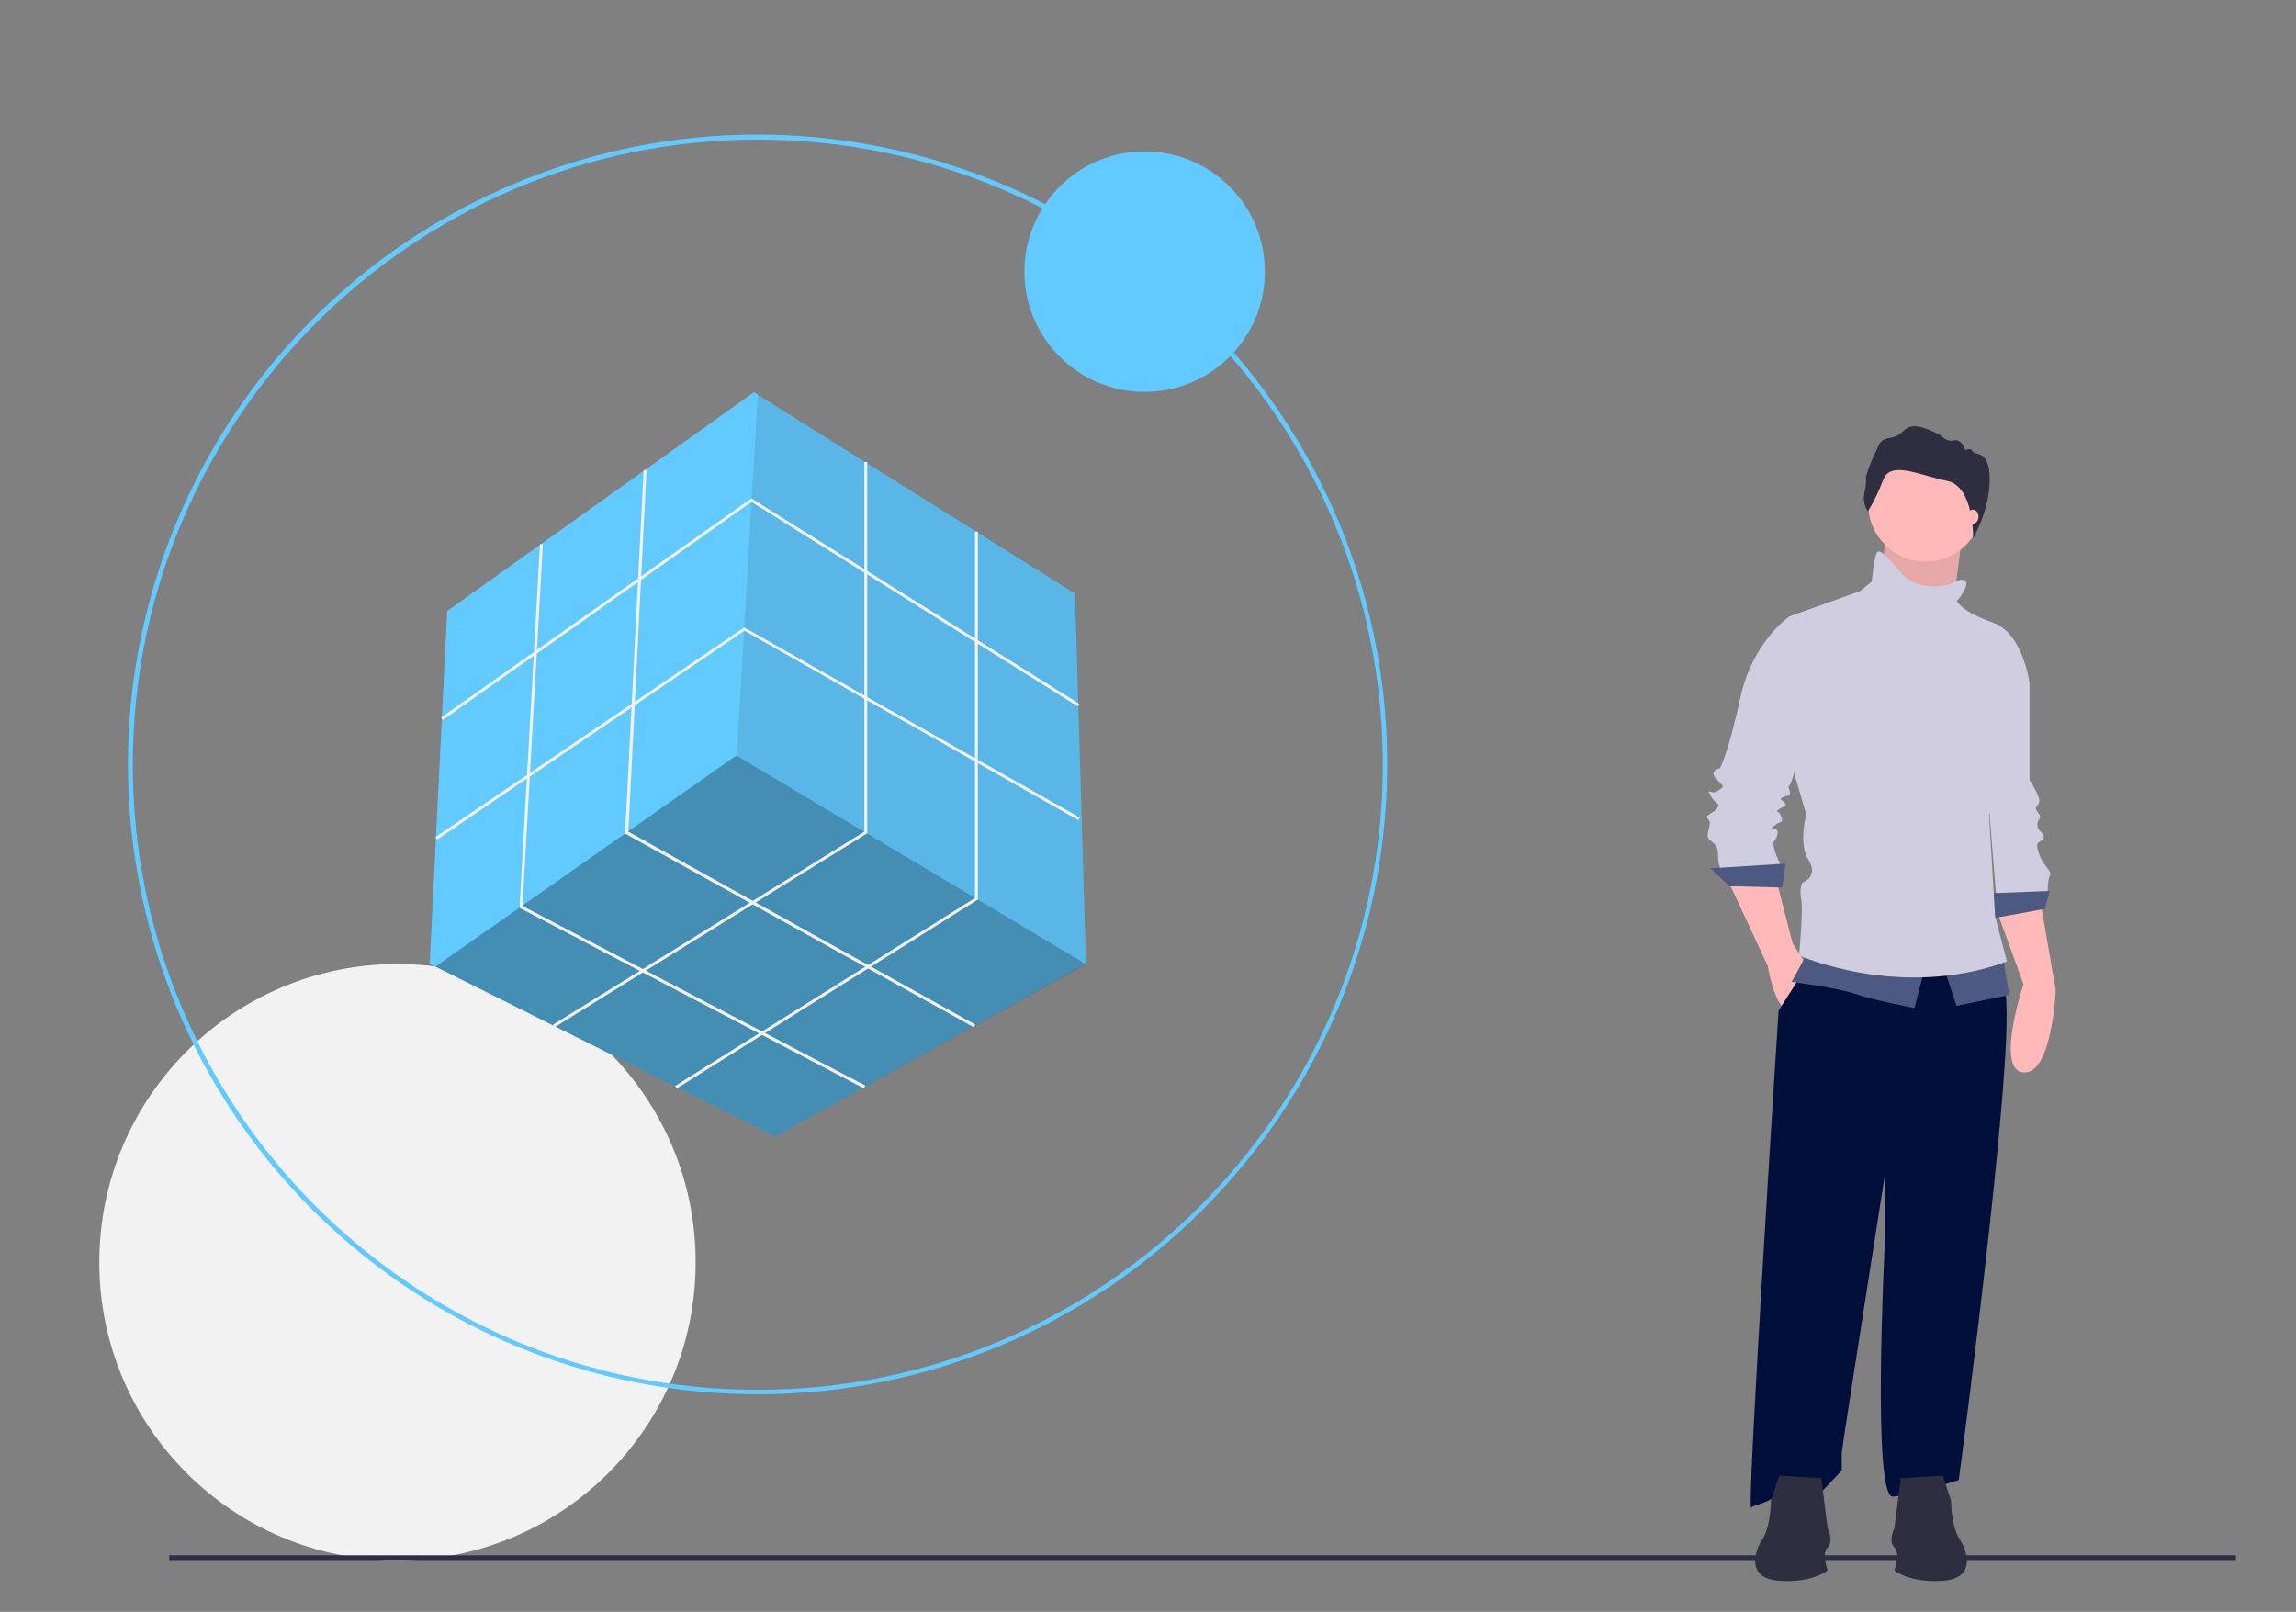 <svg id="eixs173tis0n1" xmlns="http://www.w3.org/2000/svg" xmlns:xlink="http://www.w3.org/1999/xlink" viewBox="0 0 720 505.4" shape-rendering="geometricPrecision" text-rendering="geometricPrecision"><rect x="0" y="0" width="720" height="505.4" fill="#808080" stroke="none"/><style><![CDATA[#eixs173tis0n4_tr {animation: eixs173tis0n4_tr__tr 3000ms linear infinite alternate forwards}@keyframes eixs173tis0n4_tr__tr { 0% {transform: translate(215.429px,241.382px) rotate(0deg);animation-timing-function: cubic-bezier(0.42,0,0.58,1)} 100% {transform: translate(215.429px,241.382px) rotate(360deg)} }#eixs173tis0n7_tr {animation: eixs173tis0n7_tr__tr 3000ms linear infinite alternate forwards}@keyframes eixs173tis0n7_tr__tr { 0% {transform: translate(215.5px,241.369px) rotate(0deg);animation-timing-function: cubic-bezier(0.42,0,0.58,1)} 50% {transform: translate(215.5px,241.369px) rotate(-360deg);animation-timing-function: cubic-bezier(0.42,0,0.58,1)} 53.333% {transform: translate(215.5px,241.369px) rotate(-360deg);animation-timing-function: cubic-bezier(0.42,0,0.58,1)} 100% {transform: translate(215.5px,241.369px) rotate(0deg)} }]]></style><g id="eixs173tis0n2" transform="matrix(1 0 0 1 22.146 -1.729)"><circle id="eixs173tis0n3" r="93.5" transform="matrix(1 0 0 1 102.5 397.5)" fill="rgb(242,242,242)" stroke="none" stroke-width="1"/><g id="eixs173tis0n4_tr" transform="translate(215.429,241.382) rotate(0)"><g id="eixs173tis0n4" transform="translate(-215.429,-241.382)"><path id="eixs173tis0n5" d="M215.5,438.9C121.3,438.9,40.2,372.4,21.8,280C3.4,187.6,52.9,95.1,139.9,59C226.9,22.9,327.3,53.4,379.6,131.7C431.9,210,421.7,314.4,355,381C318.1,418.1,267.9,438.9,215.5,438.9ZM215.5,45.5C107.5,45.5,19.5,133.4,19.5,241.5C19.5,349.6,107.4,437.5,215.5,437.5C323.6,437.5,411.5,349.6,411.5,241.5C411.5,133.4,323.6,45.5,215.5,45.5L215.5,45.5Z" fill="rgb(99,202,255)" stroke="none" stroke-width="1"/><circle id="eixs173tis0n6" r="37.7" transform="matrix(1 0 0 1 336.8 86.9)" fill="rgb(99,202,255)" stroke="none" stroke-width="1"/></g></g><g id="eixs173tis0n7_tr" transform="translate(215.5,241.369) rotate(0)"><g id="eixs173tis0n7" transform="translate(-215.5,-241.369)"><path id="eixs173tis0n8" d="M318.4,303.9L318.4,303.9L221,358.1L114.4,304.8L112.6,303.9L118.1,193.3L214.3,124.7L215.4,125.4L315,187.8L318.4,303.9Z" fill="rgb(99,202,255)" stroke="none" stroke-width="1"/><path id="eixs173tis0n9" d="M318.4,304L221,358.1L114.4,304.8L208.8,238.6L318.4,304Z" opacity="0.3" fill="rgb(0,0,0)" stroke="none" stroke-width="1"/><path id="eixs173tis0n10" d="M318.4,303.9L208.9,238.6L215.5,125.3L315.1,187.7L318.4,303.9Z" opacity="0.1" fill="rgb(0,0,0)" stroke="none" stroke-width="1"/><path id="eixs173tis0n11" d="M116.7,227.5L116.2,226.7L213.5,158L316.3,222.4L315.8,223.2L213.5,159.1L116.7,227.5Z" fill="rgb(242,242,242)" stroke="none" stroke-width="1"/><path id="eixs173tis0n12" d="M114.9,265L114.4,264.2L211.2,198.5L211.5,198.6L316.5,258.1L316,258.9L211.3,199.5L114.9,265Z" fill="rgb(242,242,242)" stroke="none" stroke-width="1"/><path id="eixs173tis0n13" d="M151.8,323.8L151.3,323L248.9,262.5L248.9,146.6L249.8,146.6L249.8,263L151.8,323.8Z" fill="rgb(242,242,242)" stroke="none" stroke-width="1"/><path id="eixs173tis0n14" d="M190.1,343L189.6,342.2L283.6,283.3L283.6,168.4L284.5,168.4L284.5,283.8L190.1,343Z" fill="rgb(242,242,242)" stroke="none" stroke-width="1"/><path id="eixs173tis0n15" d="M283.2,323.8L173.9,263.1L173.9,262.8L179.7,149.1L180.6,149.1L174.9,262.5L283.7,323L283.2,323.8Z" fill="rgb(242,242,242)" stroke="none" stroke-width="1"/><path id="eixs173tis0n16" d="M248.8,343L140.8,286.4L140.8,286.1L147.2,172.3L148.1,172.4L141.7,285.8L249.2,342.1L248.8,343Z" fill="rgb(242,242,242)" stroke="none" stroke-width="1"/></g></g><rect id="eixs173tis0n17" width="648.1" height="1.5" rx="0" ry="0" transform="matrix(1 0 0 1 30.9 489.4)" fill="rgb(47,46,65)" stroke="none" stroke-width="1"/><path id="eixs173tis0n18" d="M603.8,286.7L612.4,310.3C612.4,310.3,603.4,337.3,612.4,338C621.4,338.7,622.5,312.2,622.5,312.2L617.6,283.7L603.8,286.7Z" fill="rgb(255,185,185)" stroke="none" stroke-width="1"/><path id="eixs173tis0n19" d="M607.9,209.6L614.3,216L614.3,246.3C614.3,246.3,618,251.9,617.3,253.4C616.6,254.9,615.8,254.9,616.6,256C617.4,257.1,618.1,257.9,617.3,258.6C616.6,259.6,616.6,261,617.3,262C618,262.7,619.5,263.9,618.4,265C617.3,266.1,615.8,265.4,617.3,269.5C618.8,273.6,621.4,274.7,620.7,276.2C619.9,277.7,620,281.4,620,281.4L603.9,283.6L600.5,241.3L607.9,209.6Z" fill="rgb(208,205,225)" stroke="none" stroke-width="1"/><path id="eixs173tis0n20" d="M620.6,281.1L601.9,281.8L602.6,289.7L619.1,286.7L620.6,281.1Z" fill="rgb(76,89,128)" stroke="none" stroke-width="1"/><path id="eixs173tis0n21" d="M569.1,170.4L566.9,192.9L589.7,196.3L591.4,183.4L593.1,170.5L569.1,170.4Z" fill="rgb(255,185,185)" stroke="none" stroke-width="1"/><path id="eixs173tis0n22" d="M569.1,170.4L566.9,192.9L589.7,196.3L591.4,183.4L593.1,170.5L569.1,170.4Z" opacity="0.1" fill="rgb(0,0,0)" stroke="none" stroke-width="1"/><path id="eixs173tis0n23" d="M519.5,277.3L532.2,304.6C532.2,304.6,534.4,317.3,537.8,317.7C541.2,318.1,544.5,304.6,544.5,304.6L540,297.5L534.8,277.3L519.5,277.3Z" fill="rgb(255,185,185)" stroke="none" stroke-width="1"/><path id="eixs173tis0n24" d="M546.1,302.1L535.6,318.6C535.6,318.6,525.5,475.5,527,474.4C528.5,473.3,533.4,472.9,535.2,469.9C537,466.9,548.7,469.9,548.7,469.9L555.4,462.8L555.4,457.2C555.4,456.1,568.9,370.3,568.9,370.3L568.9,392C568.9,392,564.8,471.8,571.5,471C578.2,470.3,592.1,465.8,592.1,465.8C592.1,465.8,612,316.7,606,311.1C600,305.5,597.4,292.7,597.4,292.7L546.1,302.1Z" fill="rgb(0,14,58)" stroke="none" stroke-width="1"/><circle id="eixs173tis0n25" r="18" transform="matrix(1 0 0 1 581.7 159.8)" fill="rgb(255,185,185)" stroke="none" stroke-width="1"/><path id="eixs173tis0n26" d="M541.6,196.5L539,195C539,195,527.4,202.9,523.6,220.5C519.8,238.1,517.2,242.6,517.2,242.6C517.2,242.6,513.5,243.3,516.1,246C518.7,248.6,518.7,248.2,516.5,249.7C514.3,251.2,512.8,248.2,514.3,251.2C515.8,254.2,517.7,253.4,516.2,255.3C514.7,257.2,512.1,257.2,513.6,258.7C515.1,260.2,512.1,263.6,514,265.1C515.9,266.6,516.6,267,516.6,269.6C516.6,271.1,516.8,272.7,517.3,274.1L536.8,274.1C536.8,274.1,533.1,267,534.2,265.5C535.3,264,535.7,262.5,534.9,261.8C534.1,261.1,531.9,262.5,534.2,260.7C536.5,258.8,537.2,260,536.4,257.7C535.6,255.4,534.2,256.6,535.7,255.5C537.2,254.4,538.3,254.8,537.6,253.6C536.9,252.5,535.4,252.5,536.9,251.7C538.4,251,539.5,251.7,539.1,249.8C538.7,247.9,538.4,248.7,539.1,247.9C539.8,247.2,547.7,221.7,547.7,220.9C547.7,220.1,541.6,196.5,541.6,196.5Z" fill="rgb(208,205,225)" stroke="none" stroke-width="1"/><path id="eixs173tis0n27" d="M537.8,272.5L514.2,274L520.2,279.6L536.7,280L537.8,272.5Z" fill="rgb(76,89,128)" stroke="none" stroke-width="1"/><path id="eixs173tis0n28" d="M544.6,300.6L539.7,309.6C539.7,309.6,554.3,311.5,559.5,313.3C564.7,315.2,578.2,317.8,578.2,317.8L581.6,304.7L544.6,300.6Z" fill="rgb(76,89,128)" stroke="none" stroke-width="1"/><path id="eixs173tis0n29" d="M587.3,304.7L591.4,317.1L607.9,313.7L606,302.1L587.3,304.7Z" fill="rgb(76,89,128)" stroke="none" stroke-width="1"/><path id="eixs173tis0n30" d="M594,183.7C594,183.7,592.9,183,590.3,184.4C587.7,185.9,579.1,186.6,574.9,182.2C570.8,177.7,567.8,174,566.7,174.7C565.6,175.4,564.8,184.1,564.8,184.1L561.1,187.1L539,195L540.9,245.6L544.3,257.2C544.3,257.2,541.7,266.2,545,271.4C548.3,276.6,543.1,278.5,543.1,278.5C543.1,278.5,542,280,542.7,283.7C543.4,287.4,542,301.3,542,301.3C542,301.3,573.8,315.5,607.2,303.2L603.5,289L601.6,257.2C601.6,257.2,603.5,252,603.1,249.7C602.7,247.5,614.3,216,614.3,216C614.3,216,612.4,200.3,602.7,196.9C593,193.5,591.5,190.2,591.5,190.2C591.5,190.2,595.9,185.2,594,183.7Z" fill="rgb(208,205,225)" stroke="none" stroke-width="1"/><path id="eixs173tis0n31" d="M563.6,162.1C562.5,160.4,562.1,158.3,562.5,156.3C562.9,154.6,563.1,152.8,563,151.1C563.8,148.5,564.8,145.9,566,143.5C567.5,140.8,566.8,139.6,571.5,138.8C576.2,137.9,574.3,131.8,586.8,138.4C587.7,139.6,589.2,140.2,590.6,139.8C593.2,139.3,594.1,142.9,594.1,142.9C594.1,142.9,595.8,141.9,596.5,143.3C597.1,144.7,601.8,142.4,601.8,152.1C601.8,161.8,596.6,170.5,596.6,170.5C596.6,170.5,597,154.2,588.4,152.5C579.9,150.8,570.7,146,568.4,152.2C567.1,155.6,565.5,159,563.6,162.1L563.6,162.1Z" fill="rgb(47,46,65)" stroke="none" stroke-width="1"/><ellipse id="eixs173tis0n32" rx="1.7" ry="2.2" transform="matrix(1 0 0 1 596.6 163.7)" fill="rgb(255,185,185)" stroke="none" stroke-width="1"/><path id="eixs173tis0n33" d="M587.1,464.4L589.7,472.3C589.7,472.3,589.7,480.2,592.3,484.2C594.9,488.2,597.6,496.7,587,497.4C576.4,498.1,571.9,494.1,571.9,494.1C571.9,494.1,573.9,488.8,571.9,486.9C569.9,484.9,571.9,481,571.9,481L573.9,465.2L587.1,464.4Z" fill="rgb(47,46,65)" stroke="none" stroke-width="1"/><path id="eixs173tis0n34" d="M535.8,464.4L533.2,472.3C533.2,472.3,533.2,480.2,530.6,484.2C528,488.2,525.3,496.7,535.9,497.4C546.4,498.1,551,494.1,551,494.1C551,494.1,549,488.8,551,486.9C553,484.9,551,481,551,481L549,465.2L535.8,464.4Z" fill="rgb(47,46,65)" stroke="none" stroke-width="1"/></g></svg>